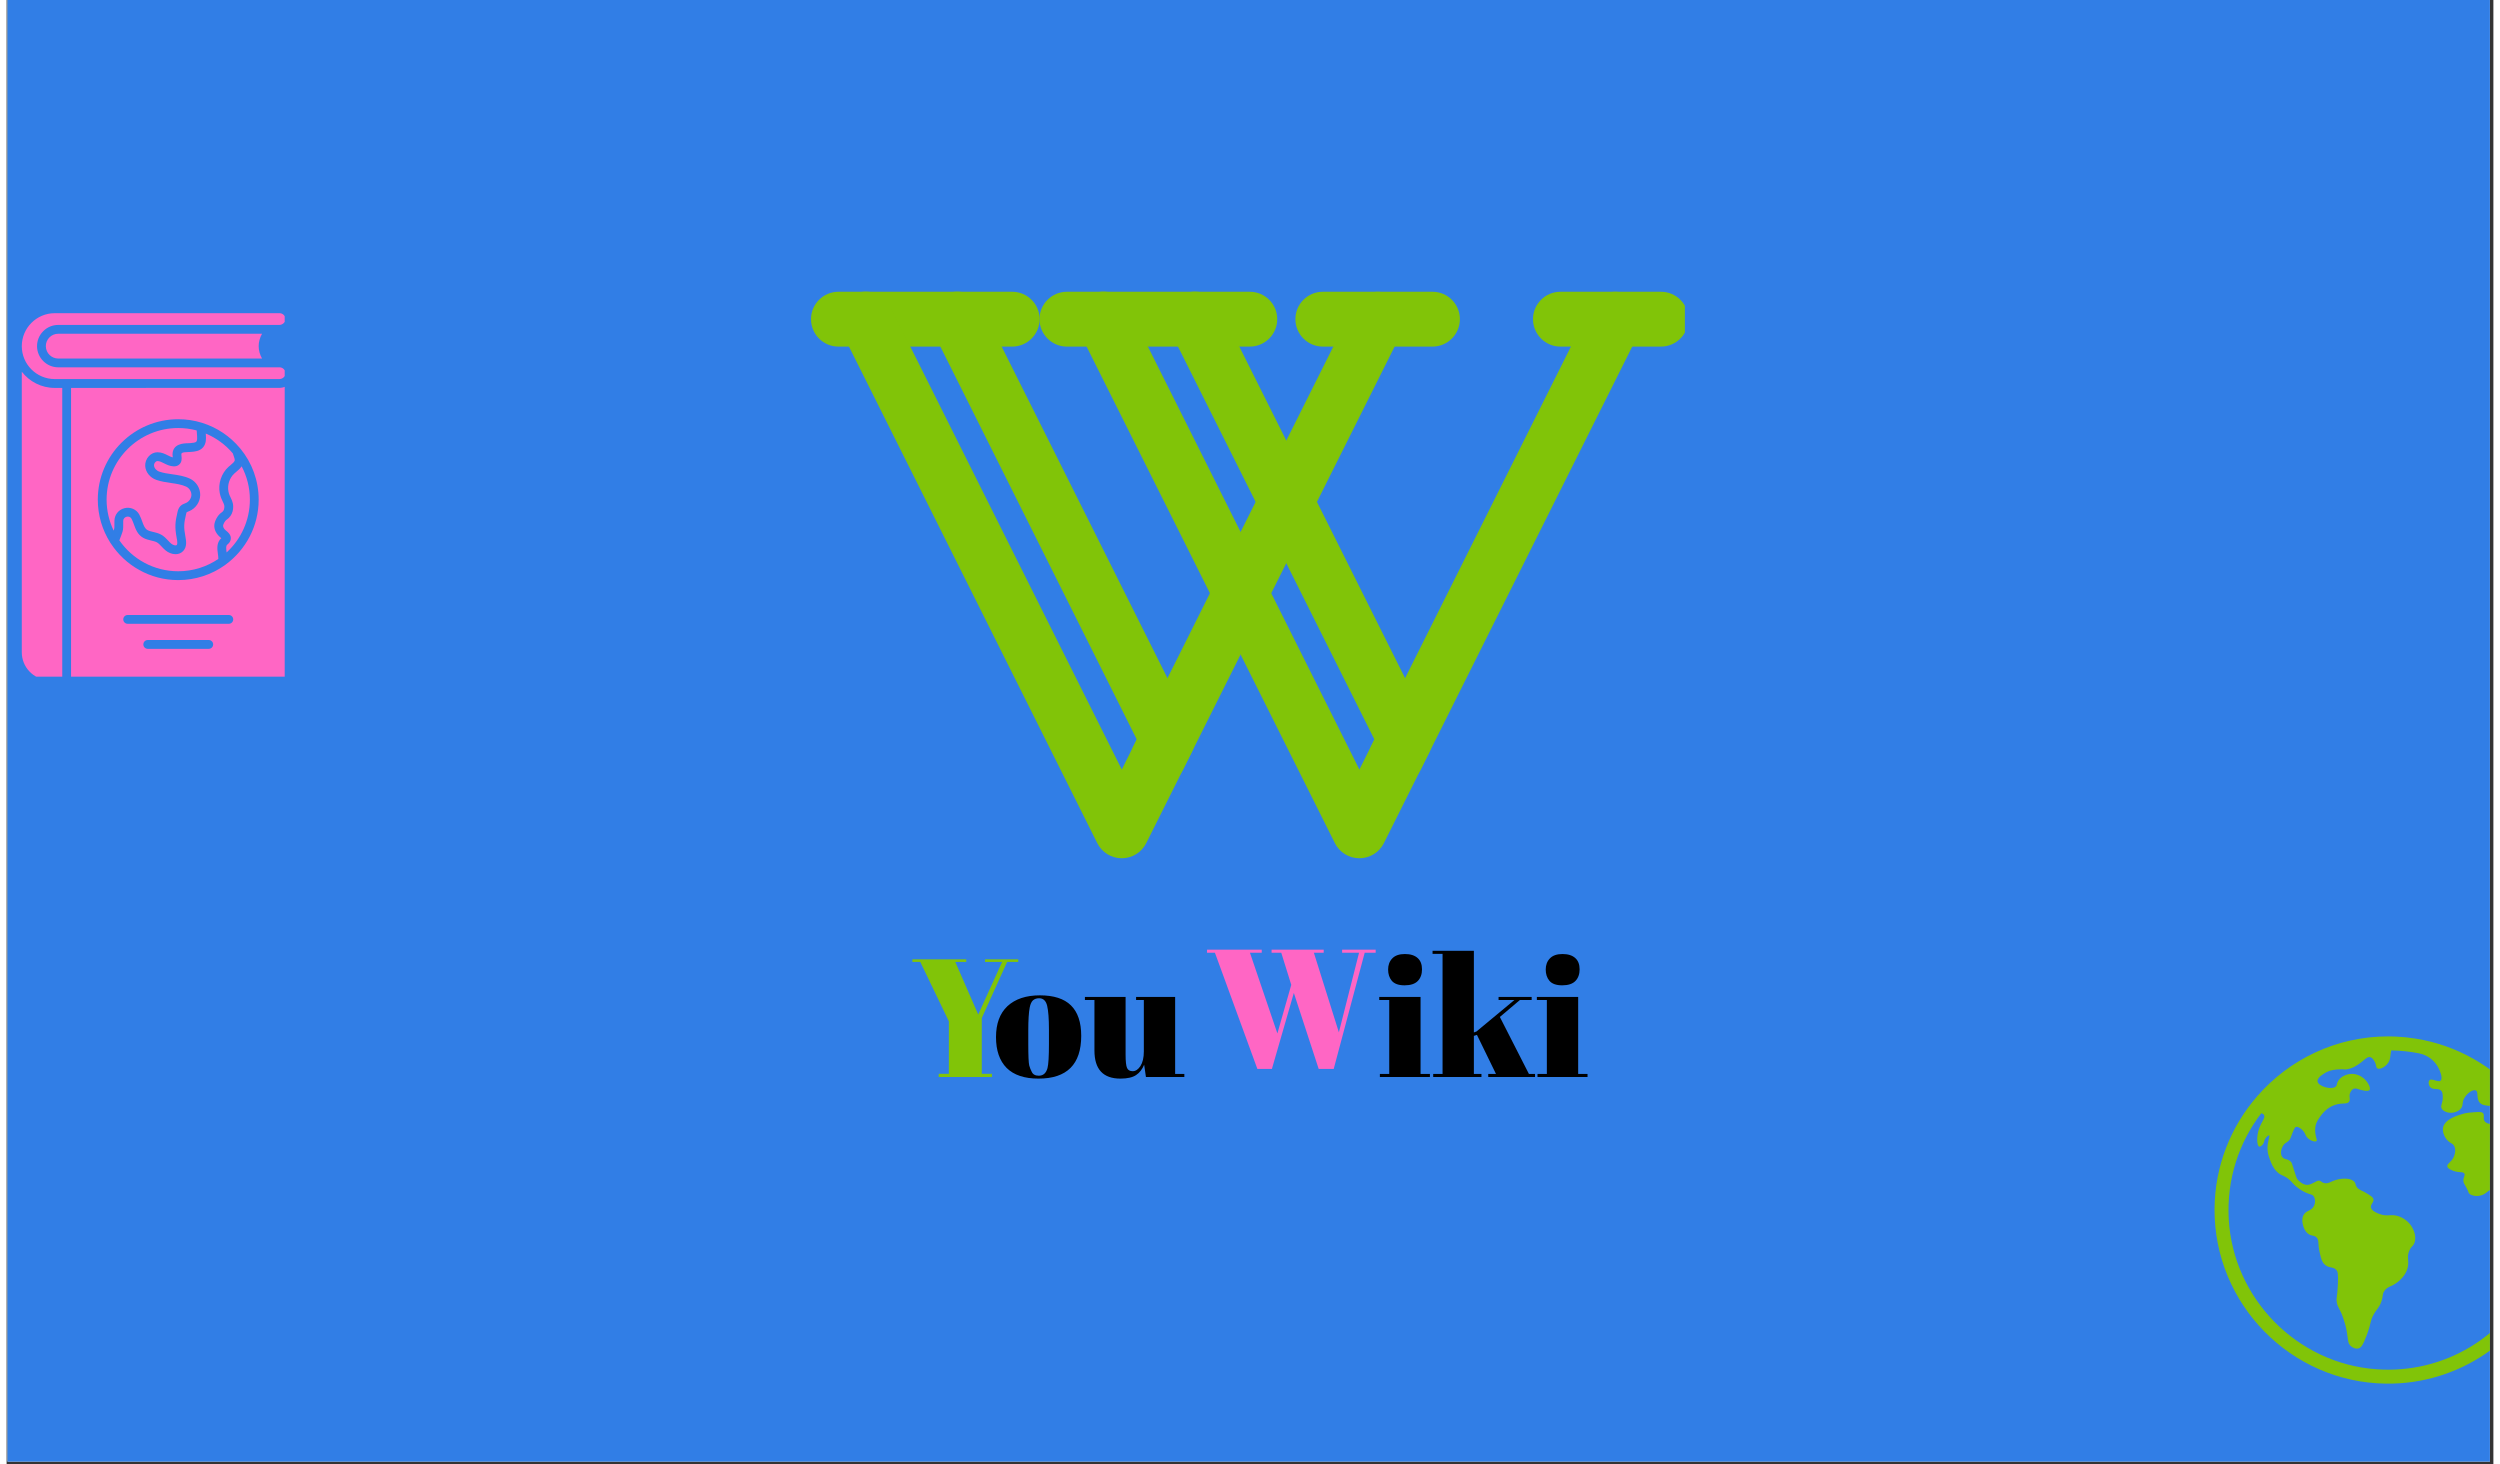 <svg xmlns="http://www.w3.org/2000/svg" xmlns:xlink="http://www.w3.org/1999/xlink" width="321" zoomAndPan="magnify" viewBox="0 0 240.75 141.75" height="188" preserveAspectRatio="xMidYMid meet" version="1.0"><rect x="0" y="0" width="240.75" height="141.75" fill="#333333" stroke="none"/><defs><g/><clipPath id="b257ba7cc3"><path d="M 0.086 0 L 240.414 0 L 240.414 141.5 L 0.086 141.5 Z M 0.086 0 " clip-rule="nonzero"/></clipPath><clipPath id="2473e662f9"><path d="M 77.875 28 L 101 28 L 101 34 L 77.875 34 Z M 77.875 28 " clip-rule="nonzero"/></clipPath><clipPath id="2623f2ebad"><path d="M 80 28 L 116 28 L 116 83.918 L 80 83.918 Z M 80 28 " clip-rule="nonzero"/></clipPath><clipPath id="7917f829f7"><path d="M 103 28 L 139 28 L 139 83.918 L 103 83.918 Z M 103 28 " clip-rule="nonzero"/></clipPath><clipPath id="9cf6a0da5e"><path d="M 147 28 L 162.477 28 L 162.477 34 L 147 34 Z M 147 28 " clip-rule="nonzero"/></clipPath><clipPath id="05eb195ad8"><path d="M 213.684 100.336 L 240.414 100.336 L 240.414 134 L 213.684 134 Z M 213.684 100.336 " clip-rule="nonzero"/></clipPath><clipPath id="2b126594b8"><path d="M 1.465 30.32 L 26.922 30.32 L 26.922 37 L 1.465 37 Z M 1.465 30.32 " clip-rule="nonzero"/></clipPath><clipPath id="802cbe5202"><path d="M 1.465 35 L 6 35 L 6 65.508 L 1.465 65.508 Z M 1.465 35 " clip-rule="nonzero"/></clipPath><clipPath id="46d2d5afdc"><path d="M 6 37 L 26.922 37 L 26.922 65.508 L 6 65.508 Z M 6 37 " clip-rule="nonzero"/></clipPath></defs><g clip-path="url(#b257ba7cc3)"><path fill="#ffffff" d="M 0.086 0 L 240.414 0 L 240.414 141.5 L 0.086 141.5 Z M 0.086 0 " fill-opacity="1" fill-rule="nonzero"/><path fill="#317ee6" d="M 0.086 0 L 240.414 0 L 240.414 141.5 L 0.086 141.5 Z M 0.086 0 " fill-opacity="1" fill-rule="nonzero"/></g><g clip-path="url(#2473e662f9)"><path fill="#81c408" d="M 97.352 33.555 L 80.531 33.555 C 79.066 33.555 77.875 32.363 77.875 30.898 C 77.875 29.434 79.066 28.246 80.531 28.246 L 97.352 28.246 C 98.816 28.246 100.008 29.434 100.008 30.898 C 100.008 32.363 98.816 33.555 97.352 33.555 Z M 97.352 33.555 " fill-opacity="1" fill-rule="nonzero"/></g><path fill="#81c408" d="M 138.043 33.555 L 127.426 33.555 C 125.961 33.555 124.77 32.363 124.77 30.898 C 124.77 29.434 125.961 28.246 127.426 28.246 L 138.043 28.246 C 139.508 28.246 140.695 29.434 140.695 30.898 C 140.695 32.363 139.508 33.555 138.043 33.555 Z M 138.043 33.555 " fill-opacity="1" fill-rule="nonzero"/><path fill="#81c408" d="M 111.496 76.012 C 111.098 76.012 110.691 75.926 110.309 75.734 C 109 75.074 108.465 73.484 109.125 72.172 L 130.359 29.715 C 131.016 28.402 132.602 27.875 133.922 28.527 C 135.23 29.188 135.766 30.777 135.109 32.09 L 113.871 74.547 C 113.406 75.477 112.469 76.012 111.496 76.012 Z M 111.496 76.012 " fill-opacity="1" fill-rule="nonzero"/><g clip-path="url(#2623f2ebad)"><path fill="#81c408" d="M 107.961 83.09 C 106.953 83.09 106.035 82.523 105.586 81.621 L 80.809 32.074 C 80.156 30.766 80.688 29.172 82 28.516 C 83.312 27.855 84.902 28.395 85.559 29.699 L 107.961 74.5 L 109.414 71.59 L 89.656 32.074 C 89.004 30.766 89.535 29.172 90.848 28.516 C 92.156 27.855 93.75 28.395 94.406 29.699 L 114.758 70.398 C 115.129 71.148 115.129 72.023 114.758 72.773 L 110.332 81.621 C 109.883 82.523 108.965 83.09 107.961 83.09 Z M 107.961 83.09 " fill-opacity="1" fill-rule="nonzero"/></g><g clip-path="url(#7917f829f7)"><path fill="#81c408" d="M 130.965 83.09 C 129.957 83.09 129.039 82.523 128.59 81.621 L 103.816 32.074 C 103.16 30.766 103.691 29.172 105.004 28.516 C 106.312 27.855 107.906 28.395 108.562 29.699 L 130.965 74.5 L 132.418 71.59 L 112.664 32.074 C 112.004 30.762 112.539 29.168 113.852 28.516 C 115.16 27.855 116.754 28.395 117.414 29.699 L 137.762 70.398 C 138.133 71.148 138.133 72.023 137.762 72.773 L 133.34 81.621 C 132.891 82.523 131.969 83.09 130.965 83.09 Z M 130.965 83.09 " fill-opacity="1" fill-rule="nonzero"/></g><path fill="#81c408" d="M 120.355 33.555 L 102.648 33.555 C 101.184 33.555 99.996 32.363 99.996 30.898 C 99.996 29.434 101.184 28.246 102.648 28.246 L 120.355 28.246 C 121.82 28.246 123.012 29.434 123.012 30.898 C 123.012 32.363 121.82 33.555 120.355 33.555 Z M 120.355 33.555 " fill-opacity="1" fill-rule="nonzero"/><g clip-path="url(#9cf6a0da5e)"><path fill="#81c408" d="M 160.16 33.555 L 150.43 33.555 C 148.965 33.555 147.773 32.363 147.773 30.898 C 147.773 29.434 148.965 28.246 150.43 28.246 L 160.16 28.246 C 161.629 28.246 162.816 29.434 162.816 30.898 C 162.816 32.363 161.629 33.555 160.16 33.555 Z M 160.16 33.555 " fill-opacity="1" fill-rule="nonzero"/></g><path fill="#81c408" d="M 134.5 76.012 C 134.102 76.012 133.695 75.926 133.312 75.734 C 132.004 75.074 131.469 73.484 132.129 72.172 L 153.363 29.715 C 154.02 28.402 155.605 27.875 156.926 28.527 C 158.238 29.188 158.77 30.777 158.113 32.09 L 136.879 74.547 C 136.41 75.477 135.473 76.012 134.5 76.012 Z M 134.5 76.012 " fill-opacity="1" fill-rule="nonzero"/><g clip-path="url(#05eb195ad8)"><path fill="#81c408" d="M 233.227 100.551 C 232.605 100.449 231.973 100.383 231.328 100.355 C 231.078 100.34 230.82 100.336 230.562 100.336 C 225.516 100.336 220.977 102.574 217.898 106.113 C 215.34 109.043 213.781 112.863 213.754 117.039 C 213.699 126.246 221.148 133.84 230.355 133.953 C 237.445 134.039 243.559 129.711 246.105 123.547 C 246.926 121.574 247.375 119.41 247.375 117.145 C 247.375 108.785 241.238 101.828 233.227 100.551 Z M 229.445 132.562 C 221.746 132.02 215.555 125.723 215.129 118.016 C 214.918 114.16 216.125 110.598 218.27 107.789 C 218.281 107.77 218.457 107.809 218.539 107.934 C 218.715 108.191 218.301 108.59 218.066 109.266 C 217.793 110.047 217.855 110.93 218.078 111.004 C 218.195 111.043 218.367 110.867 218.434 110.781 C 218.574 110.602 218.523 110.48 218.652 110.266 C 218.762 110.078 218.965 109.887 219.039 109.926 C 219.156 109.984 218.852 110.496 218.883 111.262 C 218.898 111.66 219.004 111.957 219.105 112.223 C 219.234 112.594 219.398 113.047 219.785 113.43 C 220.238 113.887 220.48 113.723 221.082 114.285 C 221.336 114.527 221.328 114.586 221.617 114.836 C 221.77 114.961 222.074 115.219 222.531 115.434 C 223.039 115.668 223.188 115.602 223.336 115.801 C 223.531 116.051 223.52 116.465 223.371 116.762 C 223.125 117.27 222.617 117.148 222.359 117.652 C 222.16 118.051 222.289 118.5 222.336 118.668 C 222.379 118.812 222.469 119.137 222.75 119.387 C 223.105 119.707 223.355 119.539 223.621 119.793 C 223.902 120.062 223.727 120.355 223.934 121.258 C 224.07 121.848 224.141 122.152 224.398 122.402 C 224.828 122.824 225.246 122.586 225.562 122.969 C 225.672 123.102 225.746 123.293 225.695 124.367 C 225.633 125.672 225.516 125.617 225.582 126.043 C 225.684 126.668 225.91 126.656 226.254 127.738 C 226.34 127.996 226.449 128.34 226.539 128.812 C 226.699 129.668 226.625 130 226.918 130.289 C 227.098 130.469 227.406 130.617 227.688 130.543 C 227.906 130.492 228.105 130.297 228.492 129.254 C 228.957 127.992 228.793 127.941 229.125 127.324 C 229.465 126.691 229.707 126.613 229.918 125.969 C 230.09 125.438 229.977 125.336 230.164 125.027 C 230.465 124.52 230.887 124.605 231.504 124.102 C 231.672 123.965 232.203 123.535 232.422 122.844 C 232.66 122.078 232.293 121.719 232.641 121.012 C 232.84 120.602 233 120.652 233.117 120.293 C 233.359 119.559 232.891 118.82 232.789 118.668 C 232.348 118.016 231.684 117.785 231.539 117.738 C 230.797 117.5 230.508 117.828 229.699 117.52 C 229.473 117.434 228.938 117.23 228.895 116.875 C 228.852 116.57 229.203 116.402 229.137 116.09 C 229.102 115.926 228.938 115.816 228.613 115.605 C 228.012 115.215 227.758 115.242 227.523 114.922 C 227.352 114.676 227.457 114.609 227.309 114.434 C 226.953 114.012 226.105 114.066 225.574 114.215 C 224.992 114.371 224.754 114.652 224.34 114.527 C 224.16 114.477 224.125 114.406 224.02 114.348 C 224.02 114.348 223.965 114.32 223.887 114.301 C 223.664 114.242 223.207 114.695 222.746 114.711 C 222.289 114.727 221.879 114.301 221.773 114.164 C 221.754 114.137 221.734 114.109 221.734 114.109 C 221.688 114.031 221.656 113.926 221.543 113.566 C 221.246 112.617 221.219 112.566 221.168 112.504 C 220.848 112.133 220.492 112.312 220.289 111.98 C 220.098 111.676 220.207 111.211 220.383 110.926 C 220.613 110.562 220.887 110.621 221.102 110.199 C 221.176 110.059 221.148 110.039 221.309 109.648 C 221.508 109.168 221.57 109.125 221.617 109.109 C 221.852 109.02 222.191 109.312 222.359 109.512 C 222.566 109.762 222.531 109.895 222.691 110.086 C 222.98 110.434 223.5 110.598 223.629 110.465 C 223.723 110.367 223.559 110.199 223.508 109.672 C 223.496 109.531 223.477 109.285 223.535 108.988 C 223.555 108.887 223.621 108.598 223.914 108.195 C 224.129 107.887 224.609 107.207 225.461 106.953 C 226.16 106.734 226.578 106.945 226.781 106.652 C 226.957 106.406 226.688 106.102 226.938 105.684 C 226.984 105.609 227.074 105.457 227.246 105.398 C 227.422 105.34 227.574 105.41 227.758 105.469 C 228.008 105.551 228.613 105.703 228.758 105.531 C 228.922 105.34 228.574 104.609 227.988 104.242 C 227.898 104.184 227.289 103.809 226.574 104.035 C 226.477 104.062 225.93 104.23 225.684 104.715 C 225.562 104.953 225.625 105.051 225.512 105.168 C 225.137 105.559 223.797 105.195 223.727 104.691 C 223.676 104.305 224.383 103.914 224.516 103.84 C 225.012 103.562 225.547 103.539 225.906 103.523 C 226.305 103.504 226.254 103.559 226.504 103.531 C 227.098 103.457 227.574 103.145 228 102.809 C 228.312 102.566 228.559 102.277 228.828 102.344 C 229.012 102.391 229.121 102.562 229.207 102.699 C 229.457 103.082 229.352 103.328 229.516 103.434 C 229.738 103.574 230.242 103.324 230.527 102.945 C 230.805 102.578 230.742 102.27 230.859 101.711 C 230.859 101.707 230.859 101.703 230.863 101.691 C 231.781 101.707 232.68 101.805 233.555 101.977 C 234.41 102.145 235.133 102.711 235.492 103.508 L 235.5 103.52 C 235.559 103.652 235.891 104.402 235.641 104.617 C 235.398 104.832 234.781 104.348 234.559 104.582 C 234.426 104.719 234.469 105.059 234.645 105.254 C 234.93 105.566 235.422 105.289 235.707 105.605 C 235.836 105.754 235.84 105.941 235.848 106.203 C 235.871 106.781 235.598 107.016 235.742 107.316 C 235.824 107.484 235.98 107.559 236.105 107.621 C 236.578 107.848 237.262 107.723 237.598 107.328 C 237.871 107 237.668 106.777 237.938 106.305 C 238.215 105.82 238.781 105.434 239.051 105.57 C 239.348 105.723 239.043 106.402 239.48 106.805 C 239.676 106.984 239.93 107.016 240.309 107.059 C 240.918 107.133 241.121 106.945 241.539 107.117 C 241.645 107.164 241.879 107.262 242.039 107.508 C 242.062 107.547 242.312 107.938 242.164 108.293 C 241.996 108.699 241.434 108.766 241.098 108.805 C 240.883 108.828 240.141 108.918 239.895 108.535 C 239.707 108.258 239.938 107.961 239.734 107.754 C 239.637 107.66 239.496 107.637 239.016 107.668 C 238.453 107.707 238.172 107.73 237.867 107.816 C 237.312 107.973 236.023 108.332 235.875 109.184 C 235.801 109.625 236.039 110.152 236.355 110.453 C 236.613 110.707 236.805 110.68 236.949 110.941 C 237.191 111.375 236.945 111.93 236.914 112.004 C 236.672 112.535 236.238 112.656 236.289 112.93 C 236.32 113.102 236.523 113.195 236.742 113.297 C 237.367 113.59 237.793 113.375 237.938 113.617 C 238.066 113.824 237.758 114.023 237.867 114.457 C 237.902 114.598 237.934 114.582 238.133 114.969 C 238.379 115.441 238.324 115.461 238.426 115.57 C 238.492 115.645 239.012 115.934 239.648 115.699 C 240.164 115.512 240.254 115.172 240.527 115.227 C 240.754 115.273 240.742 115.504 240.992 115.691 C 241.469 116.047 242.16 115.508 242.395 115.762 C 242.652 116.051 241.875 116.824 242.199 117.434 C 242.352 117.719 242.617 117.738 242.652 118.031 C 242.676 118.238 242.559 118.34 242.418 118.73 C 242.418 118.73 242.316 119.02 242.246 119.414 C 242.098 120.289 242.566 120.586 242.418 121.391 C 242.402 121.5 242.336 121.773 242.246 122.086 C 242.207 122.234 242.168 122.363 242.105 122.539 C 241.977 122.867 241.93 122.891 241.848 123.125 C 241.77 123.336 241.734 123.492 241.684 123.781 C 241.574 124.453 241.516 124.789 241.609 125.055 C 241.699 125.312 241.953 125.75 242.297 125.773 C 242.797 125.809 243 124.934 243.703 124.273 C 243.957 124.031 244.242 123.871 244.531 123.773 C 241.895 129.305 236.07 133.031 229.445 132.562 Z M 229.445 132.562 " fill-opacity="1" fill-rule="nonzero"/></g><path fill="#ff66c4" d="M 4.141 32.668 C 3.914 32.898 3.789 33.207 3.797 33.531 C 3.809 34.184 4.348 34.711 4.996 34.711 L 24.727 34.711 C 24.516 34.328 24.402 33.926 24.402 33.512 C 24.402 33.098 24.516 32.695 24.727 32.312 L 5 32.312 C 4.676 32.309 4.367 32.438 4.141 32.668 Z M 4.141 32.668 " fill-opacity="1" fill-rule="evenodd"/><g clip-path="url(#2b126594b8)"><path fill="#ff66c4" d="M 4.996 31.457 L 25.578 31.457 C 25.586 31.457 25.594 31.457 25.602 31.457 L 26.395 31.457 C 26.707 31.457 26.973 31.227 26.988 30.93 C 27 30.762 26.941 30.605 26.824 30.484 C 26.719 30.383 26.574 30.32 26.426 30.32 L 4.66 30.32 C 2.898 30.32 1.469 31.754 1.469 33.512 C 1.469 35.27 2.898 36.699 4.66 36.699 L 26.395 36.699 C 26.711 36.699 26.973 36.469 26.992 36.172 C 27.004 36.004 26.945 35.848 26.828 35.73 C 26.719 35.621 26.578 35.562 26.426 35.562 L 25.621 35.562 C 25.609 35.566 25.602 35.566 25.594 35.566 L 25.57 35.562 L 5 35.562 C 3.887 35.562 2.965 34.66 2.945 33.547 C 2.938 32.988 3.148 32.465 3.539 32.07 C 3.922 31.676 4.445 31.457 4.996 31.457 Z M 4.996 31.457 " fill-opacity="1" fill-rule="evenodd"/></g><g clip-path="url(#802cbe5202)"><path fill="#ff66c4" d="M 1.469 35.988 L 1.469 63.156 C 1.469 64.566 2.57 65.746 3.98 65.84 C 4.027 65.844 4.098 65.848 4.16 65.848 L 5.387 65.848 L 5.387 37.555 L 4.656 37.555 C 3.363 37.555 2.207 36.941 1.469 35.988 Z M 1.469 35.988 " fill-opacity="1" fill-rule="evenodd"/></g><path fill="#ff66c4" d="M 21.883 49.488 C 21.801 49.828 21.586 50.129 21.27 50.336 C 21.145 50.418 20.969 50.746 20.957 50.883 C 20.941 51.062 21.09 51.25 21.238 51.367 L 21.25 51.379 C 21.43 51.523 21.801 51.82 21.688 52.273 C 21.633 52.496 21.473 52.633 21.379 52.715 L 21.359 52.73 C 21.23 52.844 21.242 53.059 21.297 53.484 C 22.684 52.215 23.551 50.391 23.551 48.371 C 23.551 47.207 23.262 46.109 22.754 45.145 C 22.609 45.363 22.406 45.535 22.227 45.684 C 22.168 45.73 22.113 45.781 22.059 45.828 C 21.582 46.258 21.352 46.949 21.477 47.582 C 21.527 47.848 21.613 48.02 21.703 48.203 C 21.855 48.52 22.023 48.875 21.883 49.488 Z M 21.883 49.488 " fill-opacity="1" fill-rule="evenodd"/><path fill="#ff66c4" d="M 17.75 46.34 C 18.355 46.621 18.754 47.262 18.742 47.93 C 18.73 48.598 18.305 49.223 17.691 49.48 C 17.652 49.496 17.617 49.512 17.578 49.523 C 17.527 49.543 17.453 49.574 17.434 49.59 C 17.418 49.605 17.402 49.664 17.379 49.758 C 17.164 50.66 17.133 51.012 17.309 51.949 C 17.383 52.344 17.488 52.938 17.086 53.355 C 16.883 53.566 16.625 53.652 16.355 53.652 C 16.016 53.652 15.664 53.512 15.398 53.293 C 15.25 53.172 15.129 53.043 15.008 52.914 C 14.859 52.754 14.715 52.602 14.559 52.512 C 14.406 52.426 14.211 52.379 14 52.332 C 13.758 52.273 13.48 52.211 13.223 52.066 C 12.684 51.762 12.496 51.242 12.328 50.781 C 12.258 50.594 12.195 50.41 12.109 50.25 L 12.094 50.227 C 11.949 49.965 11.695 50.008 11.617 50.027 C 11.461 50.066 11.289 50.195 11.289 50.441 C 11.285 50.652 11.285 50.859 11.285 51.066 C 11.281 51.371 11.172 51.648 11.074 51.895 C 11.043 51.977 11.012 52.051 10.988 52.121 C 10.969 52.188 10.941 52.25 10.914 52.312 C 12.168 54.121 14.254 55.305 16.613 55.305 C 18.051 55.305 19.387 54.867 20.496 54.113 C 20.5 53.961 20.477 53.793 20.453 53.613 C 20.387 53.129 20.309 52.527 20.785 52.102 C 20.762 52.078 20.734 52.059 20.715 52.043 L 20.703 52.031 C 20.293 51.703 20.07 51.246 20.109 50.809 C 20.141 50.445 20.43 49.867 20.797 49.625 C 20.93 49.539 21.023 49.418 21.051 49.289 C 21.125 48.977 21.066 48.852 20.934 48.578 C 20.836 48.375 20.711 48.121 20.637 47.746 C 20.457 46.824 20.789 45.824 21.484 45.195 C 21.551 45.141 21.613 45.086 21.68 45.031 C 21.875 44.867 22.078 44.699 22.086 44.551 C 22.094 44.48 22.059 44.375 22.027 44.273 L 22.02 44.254 C 21.98 44.133 21.941 44.016 21.902 43.895 C 21.199 43.062 20.301 42.402 19.281 41.973 C 19.285 42.047 19.289 42.117 19.293 42.191 C 19.309 42.453 19.336 42.941 19.02 43.309 C 18.699 43.68 18.211 43.723 17.855 43.75 L 17.812 43.754 C 17.742 43.758 17.668 43.762 17.59 43.762 C 16.914 43.777 16.918 43.879 16.918 44.012 C 16.918 44.051 16.922 44.102 16.93 44.152 C 16.953 44.367 17 44.77 16.656 45.016 C 16.562 45.086 16.395 45.164 16.145 45.148 C 15.777 45.125 15.484 44.977 15.227 44.848 C 15.004 44.734 14.812 44.637 14.609 44.637 L 14.605 44.637 C 14.508 44.637 14.43 44.707 14.395 44.746 C 14.309 44.836 14.262 44.961 14.27 45.07 C 14.285 45.312 14.496 45.559 14.777 45.656 C 15.156 45.789 15.578 45.848 16.023 45.914 C 16.602 45.996 17.195 46.082 17.75 46.34 Z M 17.75 46.34 " fill-opacity="1" fill-rule="evenodd"/><path fill="#ff66c4" d="M 16.613 41.438 C 12.793 41.438 9.68 44.547 9.68 48.371 C 9.68 49.445 9.926 50.461 10.363 51.371 C 10.402 51.258 10.434 51.148 10.434 51.062 C 10.434 50.852 10.434 50.645 10.438 50.438 C 10.441 49.84 10.832 49.344 11.41 49.199 C 11.984 49.055 12.562 49.305 12.848 49.82 L 12.855 49.84 L 12.855 49.844 C 12.973 50.059 13.051 50.277 13.129 50.492 C 13.281 50.914 13.391 51.18 13.641 51.32 C 13.793 51.406 13.988 51.449 14.195 51.5 C 14.441 51.559 14.719 51.621 14.98 51.77 C 15.25 51.922 15.449 52.141 15.633 52.332 C 15.734 52.441 15.836 52.551 15.938 52.633 C 16.121 52.785 16.391 52.848 16.469 52.766 C 16.57 52.66 16.512 52.324 16.469 52.105 C 16.27 51.027 16.309 50.57 16.547 49.562 C 16.578 49.43 16.641 49.18 16.828 48.988 C 16.977 48.844 17.148 48.777 17.277 48.73 C 17.305 48.719 17.332 48.707 17.359 48.695 C 17.66 48.57 17.883 48.242 17.891 47.914 C 17.895 47.586 17.684 47.25 17.387 47.113 C 16.949 46.91 16.441 46.836 15.898 46.758 C 15.434 46.688 14.953 46.621 14.492 46.457 C 13.887 46.246 13.457 45.711 13.418 45.125 C 13.395 44.785 13.527 44.422 13.773 44.16 C 14 43.918 14.297 43.785 14.605 43.785 C 14.609 43.785 14.609 43.785 14.609 43.785 C 15.016 43.785 15.328 43.945 15.609 44.086 C 15.777 44.172 15.93 44.246 16.086 44.281 L 16.082 44.25 C 16.074 44.18 16.066 44.102 16.062 44.02 C 16.055 42.941 17.156 42.918 17.57 42.91 C 17.637 42.906 17.699 42.906 17.738 42.902 L 17.785 42.898 C 18.016 42.879 18.281 42.859 18.371 42.75 C 18.465 42.645 18.449 42.367 18.441 42.238 C 18.434 42.051 18.422 41.859 18.402 41.672 C 17.836 41.52 17.234 41.438 16.613 41.438 Z M 16.613 41.438 " fill-opacity="1" fill-rule="evenodd"/><g clip-path="url(#46d2d5afdc)"><path fill="#ff66c4" d="M 18.965 40.949 C 20.387 41.398 21.633 42.246 22.57 43.363 C 22.602 43.391 22.625 43.422 22.648 43.453 C 23.746 44.797 24.402 46.508 24.402 48.371 C 24.402 50.953 23.141 53.242 21.203 54.66 C 21.172 54.691 21.137 54.715 21.102 54.734 C 19.832 55.633 18.285 56.16 16.613 56.16 C 13.883 56.16 11.477 54.746 10.086 52.609 C 10.066 52.582 10.047 52.555 10.031 52.527 C 9.27 51.324 8.828 49.898 8.828 48.371 C 8.828 44.078 12.32 40.586 16.617 40.586 C 17.406 40.586 18.172 40.703 18.891 40.926 C 18.914 40.93 18.941 40.938 18.965 40.949 Z M 6.238 37.555 L 6.238 65.848 L 26.637 65.848 C 26.836 65.848 26.992 65.688 26.992 65.492 L 26.992 37.426 C 26.809 37.508 26.605 37.551 26.395 37.551 Z M 11.719 59.539 L 21.512 59.539 C 21.746 59.539 21.938 59.727 21.938 59.965 C 21.938 60.199 21.746 60.391 21.512 60.391 L 11.719 60.391 C 11.484 60.391 11.293 60.199 11.293 59.965 C 11.293 59.727 11.484 59.539 11.719 59.539 Z M 13.664 61.961 L 19.57 61.961 C 19.805 61.961 19.996 62.152 19.996 62.391 C 19.996 62.625 19.805 62.816 19.57 62.816 L 13.664 62.816 C 13.43 62.816 13.238 62.625 13.238 62.391 C 13.238 62.152 13.426 61.961 13.664 61.961 Z M 13.664 61.961 " fill-opacity="1" fill-rule="evenodd"/></g><g fill="#000000" fill-opacity="1"><g transform="translate(95.488, 104.267)"><g><path d="M 5.422 -3.203 L 5.422 -4.594 C 5.422 -5.645 5.363 -6.41 5.25 -6.891 C 5.133 -7.379 4.875 -7.625 4.469 -7.625 C 4.227 -7.625 4.031 -7.555 3.875 -7.422 C 3.727 -7.285 3.625 -7.055 3.562 -6.734 C 3.469 -6.254 3.422 -5.516 3.422 -4.516 L 3.422 -3.234 C 3.422 -2.055 3.453 -1.348 3.516 -1.109 C 3.586 -0.867 3.664 -0.672 3.75 -0.516 C 3.863 -0.254 4.094 -0.125 4.438 -0.125 C 4.863 -0.125 5.145 -0.367 5.281 -0.859 C 5.375 -1.211 5.422 -1.992 5.422 -3.203 Z M 4.406 0.156 C 3.051 0.156 2.023 -0.188 1.328 -0.875 C 0.641 -1.57 0.297 -2.566 0.297 -3.859 C 0.297 -5.16 0.664 -6.16 1.406 -6.859 C 2.156 -7.555 3.203 -7.906 4.547 -7.906 C 5.891 -7.906 6.891 -7.582 7.547 -6.938 C 8.211 -6.289 8.547 -5.305 8.547 -3.984 C 8.547 -1.223 7.164 0.156 4.406 0.156 Z M 4.406 0.156 "/></g></g></g><g fill="#000000" fill-opacity="1"><g transform="translate(104.331, 104.267)"><g><path d="M 9.688 0 L 5.969 0 L 5.797 -1.188 C 5.617 -0.75 5.359 -0.414 5.016 -0.188 C 4.68 0.039 4.176 0.156 3.5 0.156 C 1.82 0.156 0.984 -0.75 0.984 -2.562 L 0.984 -7.453 L 0.062 -7.453 L 0.062 -7.75 L 4 -7.75 L 4 -2.172 C 4 -1.516 4.047 -1.082 4.141 -0.875 C 4.234 -0.664 4.414 -0.562 4.688 -0.562 C 4.969 -0.562 5.219 -0.727 5.438 -1.062 C 5.656 -1.406 5.766 -1.875 5.766 -2.469 L 5.766 -7.453 L 5.016 -7.453 L 5.016 -7.75 L 8.797 -7.75 L 8.797 -0.297 L 9.688 -0.297 Z M 9.688 0 "/></g></g></g><g fill="#81c408" fill-opacity="1"><g transform="translate(87.595, 104.267)"><g><path d="M 6.469 -6.047 L 8.781 -11.141 L 7.125 -11.141 L 7.125 -11.391 L 10.344 -11.391 L 10.344 -11.141 L 9.266 -11.141 L 6.812 -5.703 L 6.812 -0.312 L 7.797 -0.312 L 7.797 0 L 2.641 0 L 2.641 -0.312 L 3.625 -0.312 L 3.625 -5.391 L 0.859 -11.141 L 0.094 -11.141 L 0.094 -11.391 L 5.312 -11.391 L 5.312 -11.141 L 4.25 -11.141 Z M 6.469 -6.047 "/></g></g></g><g fill="#ff66c4" fill-opacity="1"><g transform="translate(116.12, 103.331)"><g><path d="M 6.906 -3.281 L 8.25 -7.984 L 7.281 -11.094 L 6.344 -11.094 L 6.344 -11.391 L 11.391 -11.391 L 11.391 -11.094 L 10.438 -11.094 L 12.859 -3.391 L 14.812 -11.094 L 13.172 -11.094 L 13.172 -11.391 L 16.422 -11.391 L 16.422 -11.094 L 15.359 -11.094 L 12.359 0.156 L 10.906 0.156 L 8.5 -7.203 L 6.375 0.156 L 4.969 0.156 L 0.859 -11.094 L 0.094 -11.094 L 0.094 -11.391 L 5.391 -11.391 L 5.391 -11.094 L 4.25 -11.094 Z M 6.906 -3.281 "/></g></g></g><g fill="#000000" fill-opacity="1"><g transform="translate(132.793, 104.267)"><g><path d="M 2.547 -8.875 C 1.973 -8.875 1.562 -9.02 1.312 -9.312 C 1.07 -9.602 0.953 -9.969 0.953 -10.406 C 0.953 -10.844 1.086 -11.203 1.359 -11.484 C 1.629 -11.766 2.035 -11.906 2.578 -11.906 C 3.117 -11.906 3.531 -11.773 3.812 -11.516 C 4.094 -11.266 4.234 -10.898 4.234 -10.422 C 4.234 -9.953 4.098 -9.578 3.828 -9.297 C 3.555 -9.016 3.129 -8.875 2.547 -8.875 Z M 0.094 -7.75 L 4.094 -7.75 L 4.094 -0.297 L 5 -0.297 L 5 0 L 0.156 0 L 0.156 -0.297 L 1.062 -0.297 L 1.062 -7.453 L 0.094 -7.453 Z M 0.094 -7.75 "/></g></g></g><g fill="#000000" fill-opacity="1"><g transform="translate(137.955, 104.267)"><g><path d="M 5.484 0 L 5.484 -0.297 L 6.234 -0.297 L 4.391 -4.078 L 4.094 -3.984 L 4.094 -0.297 L 4.828 -0.297 L 4.828 0 L 0.156 0 L 0.156 -0.297 L 1.062 -0.297 L 1.062 -11.922 L 0.094 -11.922 L 0.094 -12.219 L 4.094 -12.219 L 4.094 -4.312 L 4.344 -4.406 L 8.016 -7.453 L 6.484 -7.453 L 6.484 -7.75 L 9.688 -7.75 L 9.688 -7.453 L 8.547 -7.453 L 6.609 -5.812 L 9.422 -0.297 L 10.016 -0.297 L 10.016 0 Z M 5.484 0 "/></g></g></g><g fill="#000000" fill-opacity="1"><g transform="translate(148.052, 104.267)"><g><path d="M 2.547 -8.875 C 1.973 -8.875 1.562 -9.02 1.312 -9.312 C 1.07 -9.602 0.953 -9.969 0.953 -10.406 C 0.953 -10.844 1.086 -11.203 1.359 -11.484 C 1.629 -11.766 2.035 -11.906 2.578 -11.906 C 3.117 -11.906 3.531 -11.773 3.812 -11.516 C 4.094 -11.266 4.234 -10.898 4.234 -10.422 C 4.234 -9.953 4.098 -9.578 3.828 -9.297 C 3.555 -9.016 3.129 -8.875 2.547 -8.875 Z M 0.094 -7.75 L 4.094 -7.75 L 4.094 -0.297 L 5 -0.297 L 5 0 L 0.156 0 L 0.156 -0.297 L 1.062 -0.297 L 1.062 -7.453 L 0.094 -7.453 Z M 0.094 -7.75 "/></g></g></g></svg>